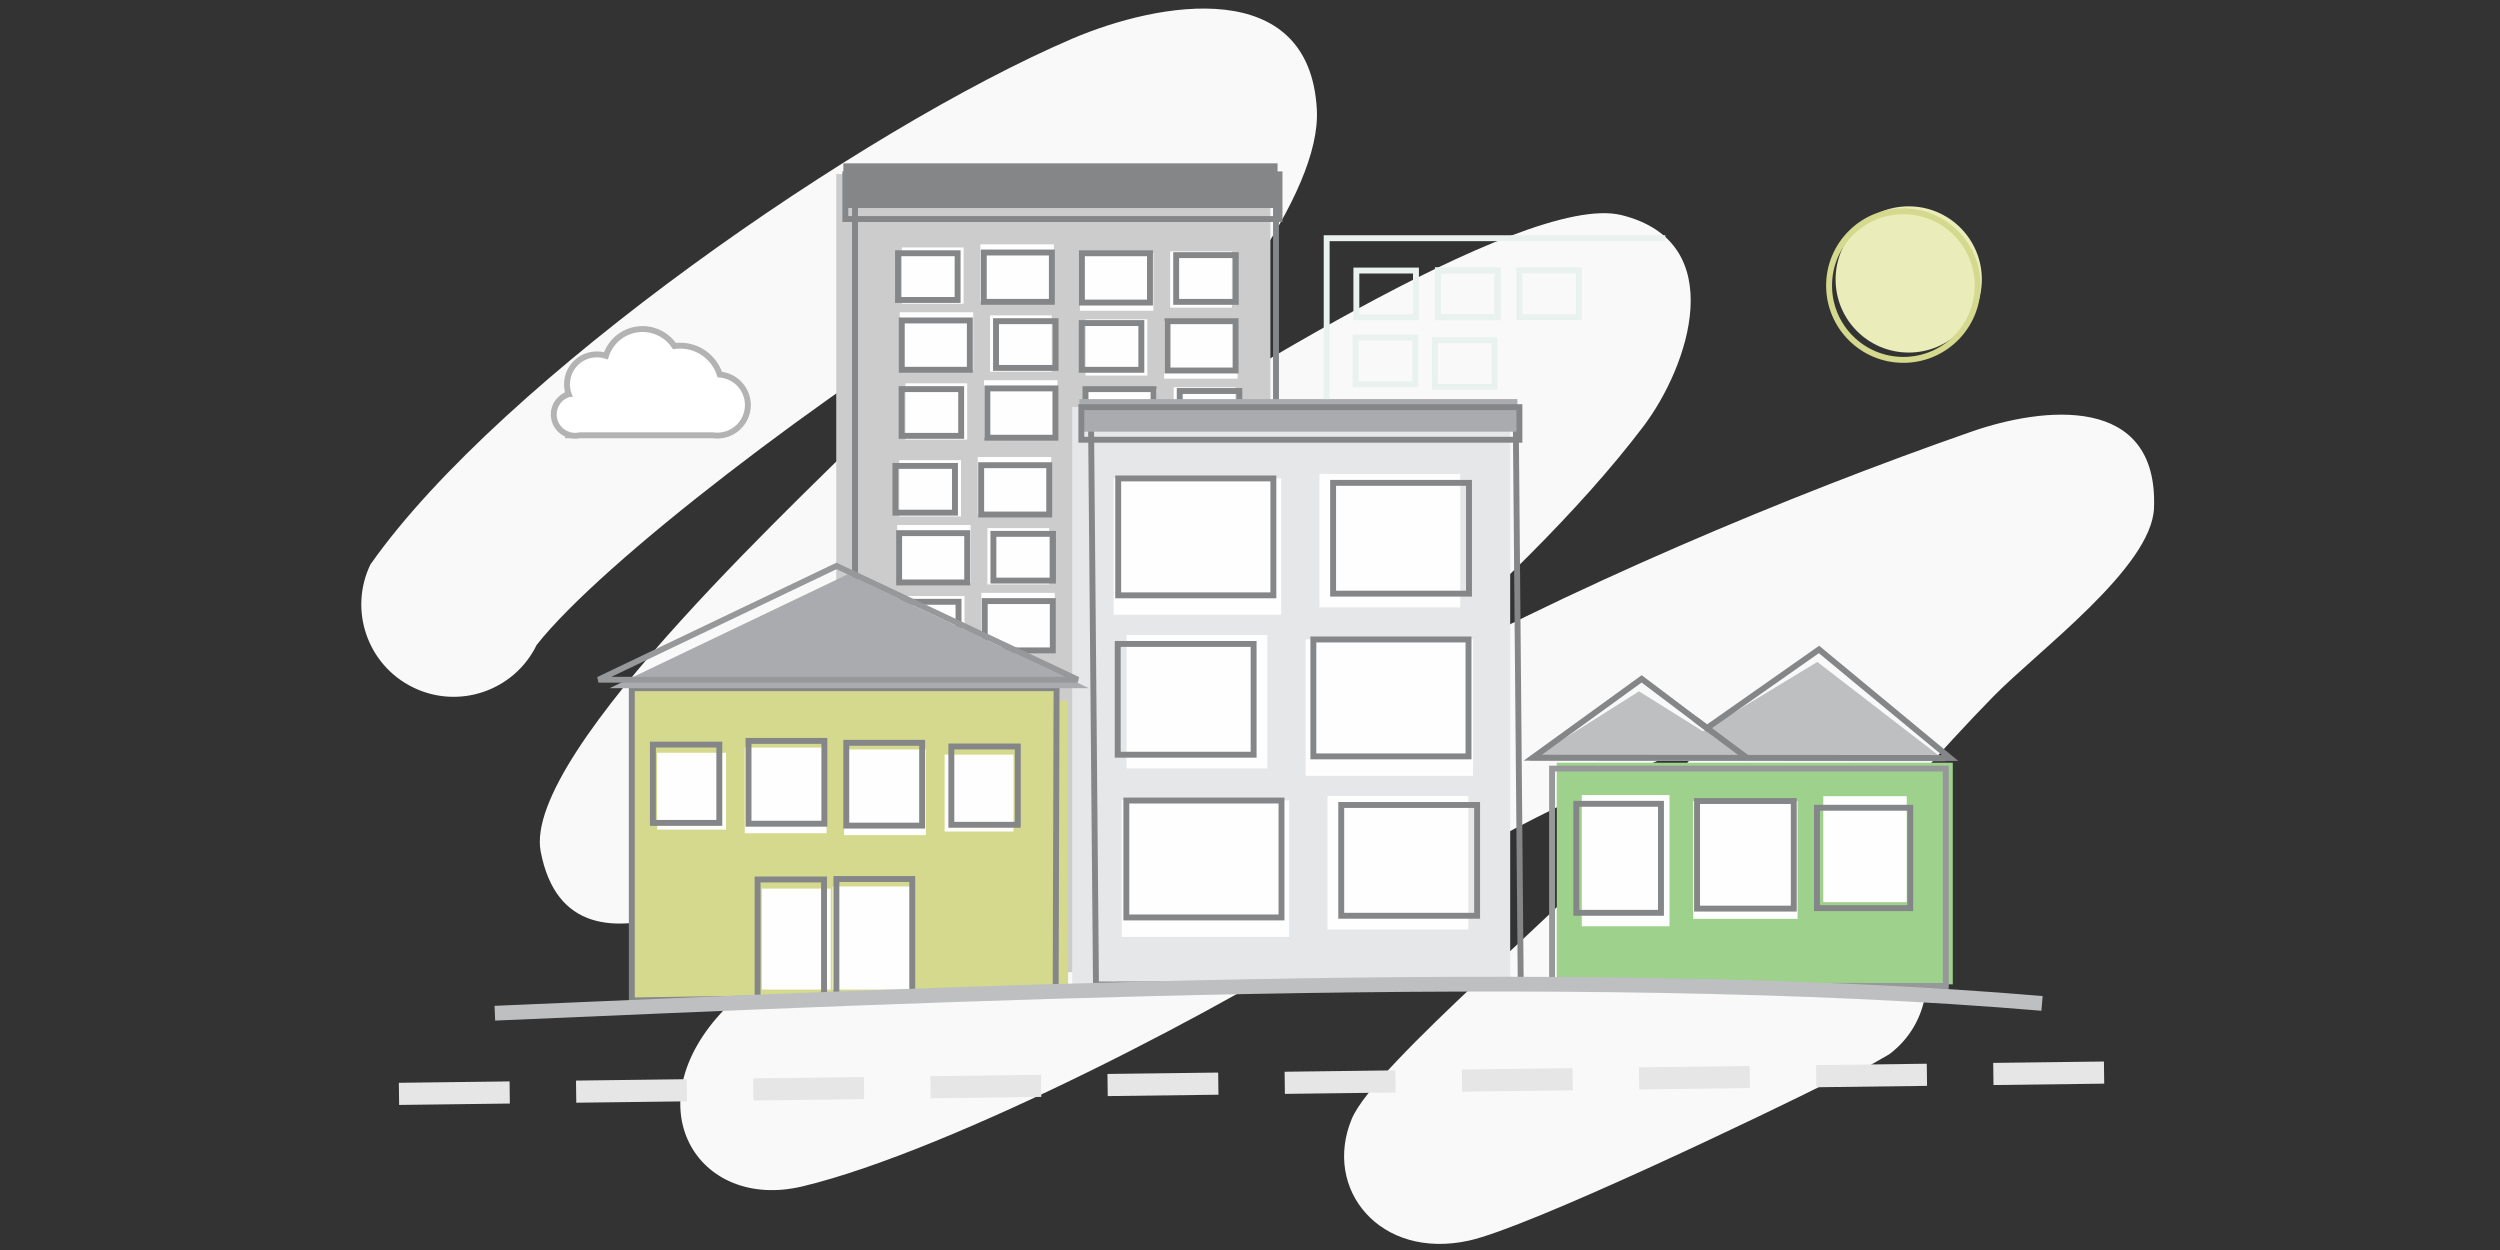 <?xml version="1.0" encoding="UTF-8"?>
<!DOCTYPE svg PUBLIC "-//W3C//DTD SVG 1.1//EN" "http://www.w3.org/Graphics/SVG/1.1/DTD/svg11.dtd">
<!-- Creator: CorelDRAW -->
<svg xmlns="http://www.w3.org/2000/svg" xml:space="preserve" width="84.667mm" height="42.333mm" style="shape-rendering:geometricPrecision; text-rendering:geometricPrecision; image-rendering:optimizeQuality; fill-rule:evenodd; clip-rule:evenodd"
viewBox="0 0 84.667 42.333"
 xmlns:xlink="http://www.w3.org/1999/xlink">
 <rect x="0" y="0" width="84.667" height="42.333" fill="#333333" stroke="none"/>
 <defs>
  <style type="text/css">
   <![CDATA[
    .str0 {stroke:#848688;stroke-width:0.2}
    .str2 {stroke:#96989A;stroke-width:0.2}
    .str6 {stroke:#B3B3B3;stroke-width:0.2}
    .str5 {stroke:#D4D98D;stroke-width:0.2}
    .str1 {stroke:#EAF2EF;stroke-width:0.2}
    .str3 {stroke:#BDBFC1;stroke-width:0.5}
    .str4 {stroke:#E6E6E6;stroke-width:0.75;stroke-dasharray:3.75 2.25}
    .fil1 {fill:none}
    .fil4 {fill:#848688}
    .fil9 {fill:#A9ABAE}
    .fil7 {fill:#BDBFC1}
    .fil8 {fill:#E6E7E8}
    .fil3 {fill:#FEFEFE}
    .fil5 {fill:#9DD18C}
    .fil2 {fill:#CCCCCC}
    .fil6 {fill:#D4D98D}
    .fil10 {fill:#EAEDB9}
    .fil0 {fill:#F8F9F8}
    .fil11 {fill:white}
   ]]>
  </style>
 </defs>
 <g id="Camada_x0020_1">
  <g id="_162540912">
   <path id="_213049856" class="fil0" d="M12.557 19.1c4.415,-6.27 16.659,-14.747 23.743,-17.784 2.975,-1.275 8.046,-2.154 8.297,2.387 0.158,2.851 -3.505,7.574 -7.747,12.222 3.475,-2.162 14.726,-9.466 18.065,-8.64 3.694,0.914 2.289,5.11 0.741,7.156 -2.157,2.85 -5.316,5.894 -8.816,8.953 6.187,-3.453 13.787,-6.635 19.93,-8.776 2.415,-0.842 6.332,-1.293 6.179,2.59 -0.079,2.005 -3.908,4.818 -5.434,6.373 -1.787,1.821 -3.787,4.145 -5.852,6.521 1.1,-0.159 2.251,0.275 2.961,1.229 1.03,1.386 0.742,3.345 -0.644,4.376 -1.11,0.631 -0.931,0.569 -2.035,0.943l0.081 -0.045c-2.212,1.115 -10.255,4.968 -12.282,5.412 -3.015,0.66 -4.952,-1.748 -3.964,-4.124 0.766,-1.841 7.592,-7.45 9.425,-9.698 0.901,-1.104 1.758,-2.149 2.598,-3.154 -4.155,1.788 -7.428,3.283 -11.623,6.052 -4.41,2.91 -14.01,7.898 -19.011,9.088 -3.55,0.845 -5.769,-2.75 -2.62,-6.011 3.596,-3.724 9.006,-7.88 14.175,-12.115 -3.587,2.252 -7.074,4.454 -10.049,6.014l-0 0c-2.413,1.234 -9.334,6.086 -10.362,0.777 -0.656,-3.389 9.384,-12.489 11.763,-14.955l0 -0c0.766,-0.821 2.357,-2.506 3.951,-4.321 -6.062,3.665 -13.66,9.485 -15.852,12.273 -0.757,1.552 -2.63,2.197 -4.182,1.439 -1.552,-0.757 -2.197,-2.63 -1.439,-4.182z"/>
  </g>
  <path class="fil1" d="M15.367 20.471c2.837,-5.814 43.971,-32.82 16.978,-4.426 -3.543,3.727 -5.949,5.977 -9.403,9.999 -0.182,0.212 -1.522,2.083 -1.556,2.208 0.075,0 5.864,-2.971 6.044,-3.05 4.245,-1.848 21.727,-14.161 26.735,-14.881 0.696,4.008 -28.341,25.607 -28.008,26.902 7.964,-2.731 14.024,-5.612 20.821,-10.474 1.965,-1.405 22.644,-10.44 22.847,-9.665 -2.545,2.015 -10.598,10.438 -11.921,12.692 -0.938,1.599 -8.893,8.482 -9.229,9.301 2.933,-1.068 9.05,-3.666 11.837,-5.209 0.424,-0.235 1.185,-0.361 1.603,-0.672"/>
  <polygon class="fil2" points="43.024,32.915 28.321,32.935 28.321,5.896 43.024,5.896 "/>
  <polygon class="fil1 str0" points="43.214,33.493 28.956,33.702 28.956,6.873 43.214,6.873 "/>
  <rect class="fil3" x="39.75" y="13.115" width="2.091" height="1.906"/>
  <rect class="fil3" x="39.661" y="20.318" width="2.091" height="1.906"/>
  <rect class="fil3" x="39.572" y="27.522" width="2.091" height="1.906"/>
  <rect class="fil3" x="30.544" y="8.38" width="2.091" height="1.906"/>
  <rect class="fil3" x="30.455" y="15.584" width="2.091" height="1.906"/>
  <rect class="fil3" x="30.366" y="22.787" width="2.091" height="1.906"/>
  <rect class="fil3" x="36.765" y="10.814" width="2.091" height="1.906"/>
  <rect class="fil3" x="36.676" y="18.017" width="2.091" height="1.906"/>
  <rect class="fil3" x="36.587" y="25.221" width="2.091" height="1.906"/>
  <rect class="fil3" x="33.529" y="10.681" width="2.091" height="1.906"/>
  <rect class="fil3" x="33.44" y="17.885" width="2.091" height="1.906"/>
  <rect class="fil3" x="33.35" y="25.088" width="2.091" height="1.906"/>
  <rect class="fil3" x="39.63" y="8.513" width="2.091" height="1.906"/>
  <rect class="fil3" x="39.541" y="15.716" width="2.091" height="1.906"/>
  <rect class="fil3" x="39.452" y="22.92" width="2.091" height="1.906"/>
  <rect class="fil3" x="30.664" y="12.982" width="2.091" height="1.906"/>
  <rect class="fil3" x="30.575" y="20.186" width="2.091" height="1.906"/>
  <rect class="fil3" x="30.486" y="27.389" width="2.091" height="1.906"/>
  <rect class="fil3" x="36.695" y="13.176" width="2.487" height="1.95"/>
  <rect class="fil3" x="36.606" y="20.38" width="2.487" height="1.95"/>
  <rect class="fil3" x="36.517" y="27.583" width="2.487" height="1.95"/>
  <rect class="fil3" x="33.203" y="8.274" width="2.487" height="1.95"/>
  <rect class="fil3" x="33.114" y="15.477" width="2.487" height="1.95"/>
  <rect class="fil3" x="33.025" y="22.681" width="2.487" height="1.95"/>
  <rect class="fil3" x="39.425" y="10.875" width="2.487" height="1.95"/>
  <rect class="fil3" x="39.336" y="18.079" width="2.487" height="1.95"/>
  <rect class="fil3" x="39.247" y="25.282" width="2.487" height="1.95"/>
  <rect class="fil3" x="30.473" y="10.575" width="2.487" height="1.95"/>
  <rect class="fil3" x="30.384" y="17.779" width="2.487" height="1.95"/>
  <rect class="fil3" x="30.295" y="24.982" width="2.487" height="1.95"/>
  <rect class="fil3" x="36.574" y="8.574" width="2.487" height="1.95"/>
  <rect class="fil3" x="36.485" y="15.778" width="2.487" height="1.95"/>
  <rect class="fil3" x="36.396" y="22.981" width="2.487" height="1.95"/>
  <rect class="fil3" x="33.324" y="12.876" width="2.487" height="1.95"/>
  <rect class="fil3" x="33.235" y="20.079" width="2.487" height="1.95"/>
  <rect class="fil3" x="33.146" y="27.283" width="2.487" height="1.95"/>
  <rect class="fil1 str0" x="39.954" y="13.242" width="2.018" height="1.583"/>
  <rect class="fil1 str0" x="39.865" y="20.446" width="2.018" height="1.583"/>
  <rect class="fil1 str0" x="39.776" y="27.649" width="2.018" height="1.583"/>
  <rect class="fil1 str0" x="30.413" y="8.576" width="2.018" height="1.583"/>
  <rect class="fil1 str0" x="30.324" y="15.779" width="2.018" height="1.583"/>
  <rect class="fil1 str0" x="30.235" y="22.982" width="2.018" height="1.583"/>
  <rect class="fil1 str0" x="36.635" y="10.941" width="2.018" height="1.583"/>
  <rect class="fil1 str0" x="36.545" y="18.145" width="2.018" height="1.583"/>
  <rect class="fil1 str0" x="36.456" y="25.348" width="2.018" height="1.583"/>
  <rect class="fil1 str0" x="33.732" y="10.877" width="2.018" height="1.583"/>
  <rect class="fil1 str0" x="33.643" y="18.08" width="2.018" height="1.583"/>
  <rect class="fil1 str0" x="33.554" y="25.283" width="2.018" height="1.583"/>
  <rect class="fil1 str0" x="39.833" y="8.64" width="2.018" height="1.583"/>
  <rect class="fil1 str1" x="45.936" y="9.163" width="2.018" height="1.583"/>
  <rect class="fil1 str1" x="45.912" y="11.428" width="2.018" height="1.583"/>
  <rect class="fil1 str1" x="48.598" y="11.519" width="2.018" height="1.583"/>
  <rect class="fil1 str1" x="48.697" y="9.16" width="2.018" height="1.583"/>
  <rect class="fil1 str1" x="51.457" y="9.157" width="2.018" height="1.583"/>
  <rect class="fil1 str1" x="48.697" y="9.16" width="2.018" height="1.583"/>
  <rect class="fil1 str0" x="39.744" y="15.844" width="2.018" height="1.583"/>
  <rect class="fil1 str0" x="39.655" y="23.047" width="2.018" height="1.583"/>
  <rect class="fil1 str0" x="30.534" y="13.178" width="2.018" height="1.583"/>
  <rect class="fil1 str0" x="30.444" y="20.381" width="2.018" height="1.583"/>
  <rect class="fil1 str0" x="30.355" y="27.584" width="2.018" height="1.583"/>
  <rect class="fil1 str0" x="36.762" y="13.179" width="2.305" height="1.67"/>
  <rect class="fil1 str0" x="36.673" y="20.382" width="2.305" height="1.67"/>
  <rect class="fil1 str0" x="36.584" y="27.586" width="2.305" height="1.67"/>
  <rect class="fil1 str0" x="33.318" y="8.552" width="2.305" height="1.67"/>
  <rect class="fil1 str0" x="33.229" y="15.755" width="2.305" height="1.67"/>
  <rect class="fil1 str0" x="33.14" y="22.959" width="2.305" height="1.67"/>
  <rect class="fil1 str0" x="39.54" y="10.878" width="2.305" height="1.67"/>
  <rect class="fil1 str0" x="39.451" y="18.081" width="2.305" height="1.67"/>
  <rect class="fil1 str0" x="39.362" y="25.285" width="2.305" height="1.67"/>
  <rect class="fil1 str0" x="30.54" y="10.853" width="2.305" height="1.67"/>
  <rect class="fil1 str0" x="30.451" y="18.056" width="2.305" height="1.67"/>
  <rect class="fil1 str0" x="30.362" y="25.26" width="2.305" height="1.67"/>
  <rect class="fil1 str0" x="36.641" y="8.577" width="2.305" height="1.67"/>
  <rect class="fil1 str0" x="36.552" y="15.78" width="2.305" height="1.67"/>
  <rect class="fil1 str0" x="36.463" y="22.984" width="2.305" height="1.67"/>
  <rect class="fil1 str0" x="33.439" y="13.154" width="2.305" height="1.67"/>
  <rect class="fil1 str0" x="33.35" y="20.357" width="2.305" height="1.67"/>
  <rect class="fil1 str0" x="33.261" y="27.561" width="2.305" height="1.67"/>
  <rect class="fil4" x="28.562" y="5.532" width="14.704" height="1.513"/>
  <rect class="fil1 str0" x="28.629" y="5.905" width="14.704" height="1.513"/>
  <polygon class="fil5" points="52.724,33.331 66.135,33.336 66.135,25.832 52.724,25.832 "/>
  <polygon class="fil6" points="36.172,33.509 21.338,33.517 21.338,23.728 36.172,23.728 "/>
  <polygon class="fil1 str2" points="52.564,33.386 65.898,33.391 65.898,26.03 52.564,26.03 "/>
  <polygon class="fil6 str0" points="35.752,33.651 21.397,33.883 21.397,23.307 35.782,23.307 "/>
  <rect class="fil3" x="53.57" y="26.925" width="2.971" height="4.445"/>
  <rect class="fil3" x="31.992" y="25.557" width="2.331" height="2.603"/>
  <rect class="fil3" x="22.257" y="25.494" width="2.331" height="2.603"/>
  <rect class="fil3" x="25.802" y="30.094" width="2.331" height="3.42"/>
  <rect class="fil3" x="57.344" y="27.128" width="3.534" height="3.991"/>
  <rect class="fil3" x="28.586" y="25.382" width="2.772" height="2.901"/>
  <rect class="fil3" x="25.222" y="25.318" width="2.772" height="2.901"/>
  <rect class="fil3" x="28.198" y="30.022" width="2.772" height="3.491"/>
  <rect class="fil3" x="61.749" y="26.963" width="2.826" height="3.59"/>
  <rect class="fil1 str0" x="53.384" y="27.222" width="2.868" height="3.692"/>
  <rect class="fil1 str0" x="32.219" y="25.281" width="2.25" height="2.652"/>
  <rect class="fil1 str0" x="22.111" y="25.217" width="2.25" height="2.652"/>
  <rect class="fil1 str0" x="25.657" y="29.785" width="2.25" height="4.095"/>
  <rect class="fil1 str0" x="57.474" y="27.128" width="3.275" height="3.644"/>
  <rect class="fil1 str0" x="28.661" y="25.156" width="2.569" height="2.805"/>
  <rect class="fil1 str0" x="25.35" y="25.092" width="2.569" height="2.805"/>
  <rect class="fil1 str0" x="28.326" y="29.769" width="2.569" height="3.969"/>
  <rect class="fil1 str0" x="61.535" y="27.356" width="3.159" height="3.4"/>
  <polygon class="fil7" points="65.908,25.778 51.774,25.769 55.508,23.413 57.672,24.766 61.547,22.418 "/>
  <polygon class="fil1 str0" points="66.044,25.671 51.91,25.661 55.597,22.991 57.808,24.658 61.604,21.995 "/>
  <polygon class="fil8" points="51.145,33.485 36.311,33.5 36.311,13.782 51.145,13.782 "/>
  <polygon class="fil1 str0" points="51.502,33.327 37.117,33.341 36.952,14.494 51.337,14.494 "/>
  <rect class="fil3" x="44.958" y="26.96" width="4.768" height="4.518"/>
  <rect class="fil3" x="38.153" y="21.506" width="4.768" height="4.518"/>
  <rect class="fil3" x="44.684" y="16.051" width="4.768" height="4.518"/>
  <rect class="fil3" x="37.992" y="27.105" width="5.67" height="4.624"/>
  <rect class="fil3" x="44.217" y="21.651" width="5.67" height="4.624"/>
  <rect class="fil3" x="37.717" y="16.197" width="5.67" height="4.624"/>
  <rect class="fil1 str0" x="45.423" y="27.262" width="4.602" height="3.752"/>
  <rect class="fil1 str0" x="37.854" y="21.808" width="4.602" height="3.752"/>
  <rect class="fil1 str0" x="45.148" y="16.353" width="4.602" height="3.752"/>
  <rect class="fil1 str0" x="38.145" y="27.112" width="5.255" height="3.959"/>
  <rect class="fil1 str0" x="44.479" y="21.657" width="5.255" height="3.959"/>
  <rect class="fil1 str0" x="37.87" y="16.203" width="5.255" height="3.959"/>
  <rect class="fil9" x="36.554" y="13.516" width="14.835" height="1.104"/>
  <rect class="fil1 str0" x="36.622" y="13.789" width="14.835" height="1.104"/>
  <line class="fil1 str0" x1="57.399" y1="24.35" x2="59.16" y2= "25.663" />
  <polygon class="fil9" points="28.705,19.453 36.879,23.307 20.645,23.307 "/>
  <polygon class="fil1 str2" points="28.33,19.166 36.504,23.02 20.269,23.02 "/>
  <path class="fil1 str3" d="M69.157 33.982c-15.906,-1.35 -37.947,-0.283 -52.398,0.332"/>
  <line class="fil1 str4" x1="71.258" y1="36.325" x2="13.307" y2= "37.048" />
  <circle class="fil10" cx="64.642" cy="9.464" r="2.476"/>
  <circle class="fil1 str5" cx="64.461" cy="9.672" r="2.516"/>
  <polyline class="fil1 str1" points="44.93,13.516 44.93,8.067 56.399,8.067 "/>
  <path class="fil11 str6" d="M19.236 13.344l0.021 0c-0.036,-0.103 -0.055,-0.214 -0.055,-0.33 0,-0.559 0.453,-1.012 1.012,-1.012 0.107,0 0.209,0.017 0.306,0.047 0.168,-0.525 0.66,-0.906 1.241,-0.906 0.45,0 0.848,0.229 1.081,0.576 0.063,-0.009 0.127,-0.013 0.192,-0.013 0.628,0 1.161,0.411 1.343,0.979 0.532,0.043 0.951,0.488 0.951,1.032 0,0.572 -0.464,1.035 -1.035,1.035 -0.049,0 -0.097,-0.003 -0.144,-0.01l-4.518 0c-0.05,0.011 -0.103,0.017 -0.156,0.017 -0.054,0 -0.106,-0.006 -0.156,-0.017l-0.083 0 0 -0.024c-0.281,-0.099 -0.483,-0.367 -0.483,-0.682 0,-0.315 0.202,-0.583 0.483,-0.682l0 -0.012z"/>
 </g>
</svg>
